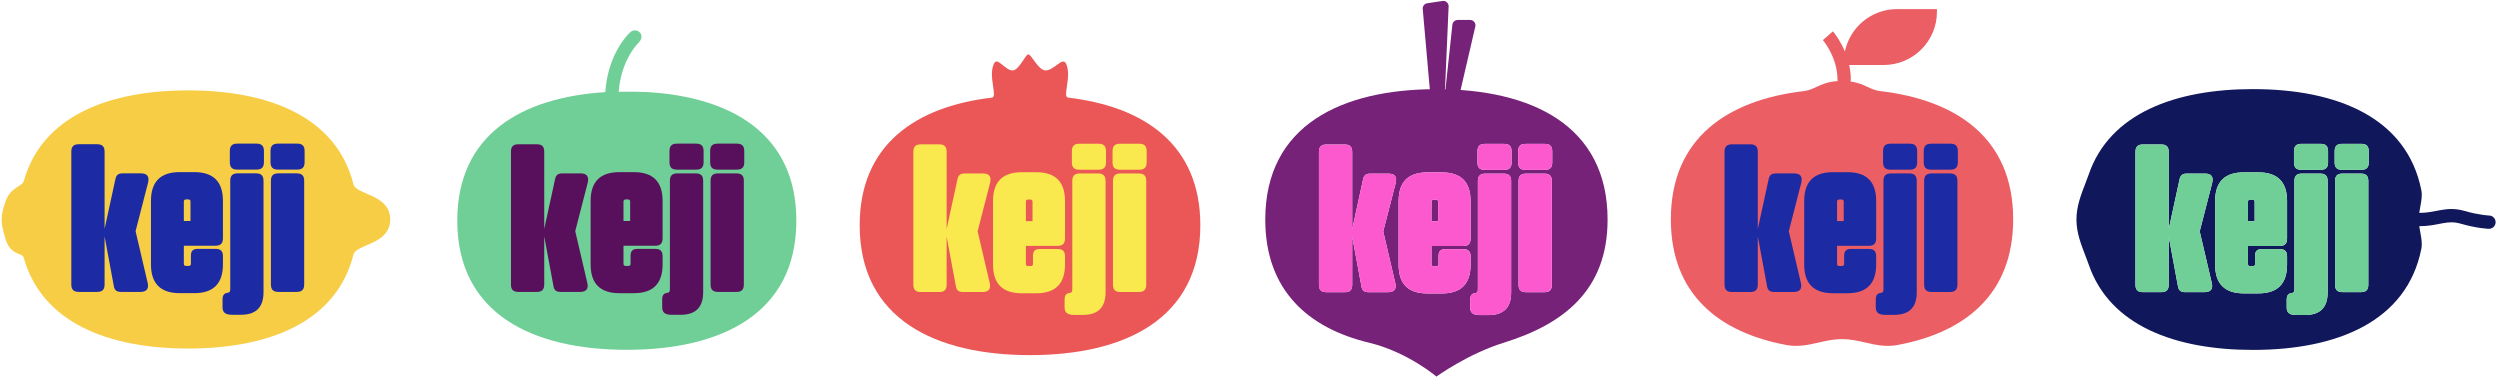 <svg width="501" height="76" viewBox="0 0 501 76" fill="none" xmlns="http://www.w3.org/2000/svg">
<path d="M240.547 45.149C240.547 64.008 225.265 71.166 206.413 71.166C187.562 71.166 172.28 64.008 172.28 45.149C172.28 28.915 183.604 21.352 198.78 19.561C199.998 19.417 197.948 15.232 199.211 12.71C199.906 11.324 201.475 14.201 202.978 14.111C204.251 14.035 205.478 10.899 206.084 10.899C206.691 10.899 208.055 14.035 209.479 14.111C211.159 14.201 212.921 11.324 213.615 12.71C214.879 15.232 212.829 19.417 214.047 19.561C229.223 21.352 240.547 28.915 240.547 45.149Z" fill="#EB5757"/>
<g filter="url(#filter0_b_731_10709)">
<path d="M196.874 58.522C198.125 58.522 198.625 57.897 198.333 56.688L195.916 46.351L198.416 36.639C198.708 35.389 198.25 34.764 196.958 34.764H193.331C192.456 34.764 192.039 35.097 191.873 35.931L189.705 45.893V30.429C189.705 29.387 189.247 28.928 188.205 28.928H184.537C183.495 28.928 183.036 29.387 183.036 30.429V57.021C183.036 58.063 183.495 58.522 184.537 58.522H188.205C189.247 58.522 189.705 58.063 189.705 57.021V47.393L191.539 57.272C191.664 58.188 192.123 58.522 192.998 58.522H196.874Z" fill="#F9E94E"/>
<path d="M213.424 51.353C213.424 50.352 212.965 49.894 211.965 49.894H208.38C207.421 49.894 207.005 50.311 207.005 51.269V52.853C207.005 53.187 206.88 53.312 206.546 53.312H206.046C205.713 53.312 205.587 53.187 205.587 52.853V49.269H211.923C212.965 49.269 213.424 48.81 213.424 47.768V40.266C213.424 36.431 211.506 34.514 207.672 34.514H204.754C200.919 34.514 199.002 36.431 199.002 40.266V53.02C199.002 56.855 200.919 58.772 204.754 58.772H207.672C211.506 58.772 213.424 56.855 213.424 53.02V51.353ZM206.254 39.974C206.796 39.974 206.921 40.099 206.921 40.432V44.309H205.587V40.432C205.587 40.099 205.713 39.974 206.254 39.974Z" fill="#F9E94E"/>
<path d="M220.139 34.014C221.181 34.014 221.64 33.555 221.64 32.513V30.304C221.64 29.262 221.181 28.803 220.139 28.803H216.304C215.262 28.803 214.804 29.262 214.804 30.304V32.513C214.804 33.555 215.262 34.014 216.304 34.014H220.139ZM215.262 63.107H217.013C220.056 63.107 221.556 61.606 221.556 58.564V36.264C221.556 35.222 221.098 34.764 220.056 34.764H216.388C215.346 34.764 214.887 35.222 214.887 36.264V57.813C214.887 58.147 214.887 58.397 214.721 58.564C214.512 58.772 214.054 58.605 213.637 59.022C213.345 59.314 213.345 59.814 213.345 60.231V61.606C213.345 62.648 213.929 63.107 215.262 63.107Z" fill="#F9E94E"/>
<path d="M228.29 34.014C229.332 34.014 229.79 33.555 229.79 32.513V30.304C229.79 29.262 229.332 28.803 228.29 28.803H224.455C223.413 28.803 222.954 29.262 222.954 30.304V32.513C222.954 33.555 223.413 34.014 224.455 34.014H228.29ZM228.206 58.522C229.248 58.522 229.707 58.063 229.707 57.021V36.264C229.707 35.222 229.248 34.764 228.206 34.764H224.538C223.496 34.764 223.038 35.222 223.038 36.264V57.021C223.038 58.063 223.496 58.522 224.538 58.522H228.206Z" fill="#F9E94E"/>
</g>
<path d="M78.2 43.979C78.2 49.054 71.37 48.881 70.833 51.018C67.438 64.539 53.898 69.845 37.712 69.845C21.771 69.845 8.398 64.7 4.752 51.63C4.451 50.553 2.133 51.303 1.107 47.908C0.08 44.513 0.071 43.324 1.107 40.377C2.142 37.43 4.451 37.404 4.752 36.327C8.398 23.258 21.771 18.112 37.712 18.112C53.898 18.112 67.438 23.418 70.833 36.939C71.37 39.076 78.2 38.904 78.2 43.979Z" fill="#F7CD46"/>
<g filter="url(#filter1_b_731_10709)">
<g filter="url(#filter2_b_731_10709)">
<path d="M28.128 58.497C29.378 58.497 29.878 57.872 29.587 56.663L27.169 46.326L29.67 36.615C29.962 35.364 29.503 34.739 28.211 34.739H24.585C23.709 34.739 23.293 35.072 23.126 35.906L20.959 45.868V30.404C20.959 29.362 20.5 28.904 19.458 28.904H15.79C14.748 28.904 14.29 29.362 14.29 30.404V56.997C14.29 58.039 14.748 58.497 15.79 58.497H19.458C20.5 58.497 20.959 58.039 20.959 56.997V47.368L22.793 57.247C22.918 58.164 23.376 58.497 24.251 58.497H28.128Z" fill="#1C2BA4"/>
<path d="M44.677 51.328C44.677 50.328 44.218 49.869 43.218 49.869H39.633C38.675 49.869 38.258 50.286 38.258 51.245V52.829C38.258 53.162 38.133 53.287 37.8 53.287H37.299C36.966 53.287 36.841 53.162 36.841 52.829V49.244H43.176C44.218 49.244 44.677 48.785 44.677 47.743V40.241C44.677 36.406 42.76 34.489 38.925 34.489H36.007C32.173 34.489 30.255 36.406 30.255 40.241V52.995C30.255 56.83 32.173 58.747 36.007 58.747H38.925C42.76 58.747 44.677 56.83 44.677 52.995V51.328ZM37.508 39.949C38.05 39.949 38.175 40.074 38.175 40.408V44.284H36.841V40.408C36.841 40.074 36.966 39.949 37.508 39.949Z" fill="#1C2BA4"/>
<path d="M51.392 33.989C52.434 33.989 52.893 33.53 52.893 32.488V30.279C52.893 29.237 52.434 28.779 51.392 28.779H47.558C46.516 28.779 46.057 29.237 46.057 30.279V32.488C46.057 33.53 46.516 33.989 47.558 33.989H51.392ZM46.516 63.082H48.266C51.309 63.082 52.81 61.582 52.81 58.539V36.24C52.81 35.197 52.351 34.739 51.309 34.739H47.641C46.599 34.739 46.141 35.197 46.141 36.24V57.789C46.141 58.122 46.141 58.372 45.974 58.539C45.766 58.747 45.307 58.581 44.89 58.997C44.599 59.289 44.599 59.789 44.599 60.206V61.582C44.599 62.624 45.182 63.082 46.516 63.082Z" fill="#1C2BA4"/>
<path d="M59.543 33.989C60.585 33.989 61.044 33.53 61.044 32.488V30.279C61.044 29.237 60.585 28.779 59.543 28.779H55.708C54.666 28.779 54.208 29.237 54.208 30.279V32.488C54.208 33.53 54.666 33.989 55.708 33.989H59.543ZM59.46 58.497C60.502 58.497 60.96 58.039 60.96 56.997V36.24C60.96 35.197 60.502 34.739 59.46 34.739H55.792C54.75 34.739 54.291 35.197 54.291 36.24V56.997C54.291 58.039 54.75 58.497 55.792 58.497H59.46Z" fill="#1C2BA4"/>
</g>
</g>
<path d="M128.245 6.538C127.762 5.982 126.92 5.924 126.364 6.408C126.404 6.374 126.366 6.406 126.363 6.409L126.359 6.412L126.352 6.418C126.347 6.423 126.341 6.428 126.334 6.435C126.319 6.448 126.301 6.465 126.278 6.486C126.232 6.529 126.17 6.588 126.094 6.664C125.943 6.816 125.736 7.036 125.492 7.324C125.005 7.9 124.37 8.753 123.74 9.892C122.641 11.878 121.563 14.722 121.301 18.464C104.574 19.512 91.64 26.915 91.64 44.217C91.64 62.981 106.851 70.103 125.615 70.103C144.378 70.103 159.589 62.981 159.589 44.217C159.589 26.819 146.511 19.43 129.649 18.447C128.455 18.377 125.996 18.355 123.982 18.379C124.246 15.195 125.17 12.815 126.073 11.183C126.609 10.214 127.141 9.505 127.529 9.046C127.723 8.816 127.881 8.65 127.984 8.546C128.527 8 128.819 7.196 128.245 6.538Z" fill="#6FCF97"/>
<g filter="url(#filter3_b_731_10709)">
<path d="M116.234 58.503C117.485 58.503 117.985 57.878 117.693 56.669L115.276 46.332L117.777 36.62C118.068 35.37 117.61 34.745 116.318 34.745H112.691C111.816 34.745 111.399 35.078 111.233 35.912L109.065 45.874V30.41C109.065 29.368 108.607 28.91 107.565 28.91H103.897C102.855 28.91 102.396 29.368 102.396 30.41V57.002C102.396 58.044 102.855 58.503 103.897 58.503H107.565C108.607 58.503 109.065 58.044 109.065 57.002V47.374L110.899 57.253C111.024 58.169 111.483 58.503 112.358 58.503H116.234Z" fill="#59105C"/>
<path d="M132.784 51.334C132.784 50.334 132.325 49.875 131.325 49.875H127.74C126.782 49.875 126.365 50.292 126.365 51.251V52.834C126.365 53.168 126.24 53.293 125.906 53.293H125.406C125.073 53.293 124.948 53.168 124.948 52.834V49.25H131.283C132.325 49.25 132.784 48.791 132.784 47.749V40.247C132.784 36.412 130.866 34.495 127.032 34.495H124.114C120.279 34.495 118.362 36.412 118.362 40.247V53.001C118.362 56.836 120.279 58.753 124.114 58.753H127.032C130.866 58.753 132.784 56.836 132.784 53.001V51.334ZM125.614 39.955C126.156 39.955 126.281 40.08 126.281 40.413V44.29H124.948V40.413C124.948 40.08 125.073 39.955 125.614 39.955Z" fill="#59105C"/>
<path d="M139.499 33.995C140.541 33.995 141 33.536 141 32.494V30.285C141 29.243 140.541 28.784 139.499 28.784H135.664C134.622 28.784 134.164 29.243 134.164 30.285V32.494C134.164 33.536 134.622 33.995 135.664 33.995H139.499ZM134.622 63.088H136.373C139.416 63.088 140.916 61.587 140.916 58.545V36.245C140.916 35.203 140.458 34.745 139.416 34.745H135.748C134.706 34.745 134.247 35.203 134.247 36.245V57.794C134.247 58.128 134.247 58.378 134.081 58.545C133.872 58.753 133.414 58.586 132.997 59.003C132.705 59.295 132.705 59.795 132.705 60.212V61.587C132.705 62.629 133.289 63.088 134.622 63.088Z" fill="#59105C"/>
<path d="M147.65 33.995C148.692 33.995 149.15 33.536 149.15 32.494V30.285C149.15 29.243 148.692 28.784 147.65 28.784H143.815C142.773 28.784 142.315 29.243 142.315 30.285V32.494C142.315 33.536 142.773 33.995 143.815 33.995H147.65ZM147.566 58.503C148.608 58.503 149.067 58.044 149.067 57.002V36.245C149.067 35.203 148.608 34.745 147.566 34.745H143.898C142.856 34.745 142.398 35.203 142.398 36.245V57.002C142.398 58.044 142.856 58.503 143.898 58.503H147.566Z" fill="#59105C"/>
</g>
<g filter="url(#filter4_b_731_10709)">
<path fill-rule="evenodd" clip-rule="evenodd" d="M301.36 68.678C313.374 64.95 322.16 58.15 322.16 44C322.16 25.057 306.803 17.867 287.86 17.867C268.917 17.867 253.56 25.057 253.56 44C253.56 58.15 262.129 65.742 274.36 68.678C282.093 70.535 287.86 75.467 287.86 75.467C287.86 75.467 294.093 70.933 301.36 68.678ZM301.419 34.048C302.461 34.048 302.92 33.589 302.92 32.547V30.338C302.92 29.296 302.461 28.837 301.419 28.837H297.585C296.542 28.837 296.084 29.296 296.084 30.338V32.547C296.084 33.589 296.542 34.048 297.585 34.048H301.419ZM296.542 63.141H298.293C301.336 63.141 302.836 61.64 302.836 58.598V36.298C302.836 35.256 302.378 34.798 301.336 34.798H297.668C296.626 34.798 296.167 35.256 296.167 36.298V57.847C296.167 58.181 296.167 58.431 296.001 58.598C295.914 58.684 295.785 58.706 295.634 58.732C295.42 58.768 295.161 58.812 294.917 59.056C294.625 59.348 294.625 59.848 294.625 60.265V61.64C294.625 62.682 295.209 63.141 296.542 63.141ZM279.613 56.722C279.905 57.931 279.405 58.556 278.154 58.556H274.278C273.403 58.556 272.944 58.223 272.819 57.306L270.985 47.427V57.056C270.985 58.097 270.527 58.556 269.485 58.556H265.817C264.775 58.556 264.316 58.097 264.316 57.056V30.463C264.316 29.421 264.775 28.962 265.817 28.962H269.485C270.527 28.962 270.985 29.421 270.985 30.463V45.927L273.153 35.965C273.319 35.131 273.736 34.798 274.611 34.798H278.238C279.53 34.798 279.988 35.423 279.697 36.673L277.196 46.385L279.613 56.722ZM293.245 49.928C294.245 49.928 294.704 50.387 294.704 51.387V53.054C294.704 56.889 292.786 58.806 288.952 58.806H286.034C282.199 58.806 280.282 56.889 280.282 53.054V40.3C280.282 36.465 282.199 34.548 286.034 34.548H288.952C292.786 34.548 294.704 36.465 294.704 40.3V47.802C294.704 48.844 294.245 49.303 293.203 49.303H286.868V52.887C286.868 53.221 286.993 53.346 287.326 53.346H287.826C288.16 53.346 288.285 53.221 288.285 52.887V51.303C288.285 50.345 288.702 49.928 289.66 49.928H293.245ZM288.201 40.467C288.201 40.133 288.076 40.008 287.535 40.008C286.993 40.008 286.868 40.133 286.868 40.467V44.343H288.201V40.467ZM311.07 32.547C311.07 33.589 310.612 34.048 309.57 34.048H305.735C304.693 34.048 304.235 33.589 304.235 32.547V30.338C304.235 29.296 304.693 28.837 305.735 28.837H309.57C310.612 28.837 311.07 29.296 311.07 30.338V32.547ZM310.987 57.056C310.987 58.097 310.528 58.556 309.486 58.556H305.818C304.776 58.556 304.318 58.097 304.318 57.056V36.298C304.318 35.256 304.776 34.798 305.818 34.798H309.486C310.528 34.798 310.987 35.256 310.987 36.298V57.056Z" fill="#752278"/>
<path d="M291.058 4.953L289.687 17.753C289.619 18.384 290.113 18.933 290.747 18.933H291.646C292.142 18.933 292.573 18.591 292.685 18.108L295.656 5.308C295.812 4.639 295.304 4 294.617 4H292.119C291.573 4 291.116 4.411 291.058 4.953Z" fill="#752278"/>
<path d="M285.115 1.8L286.524 17.768C286.579 18.394 287.16 18.836 287.777 18.724L288.722 18.552C289.212 18.463 289.575 18.047 289.597 17.549L290.304 1.293C290.333 0.623 289.743 0.092 289.08 0.192L286.019 0.651C285.461 0.735 285.065 1.238 285.115 1.8Z" fill="#752278"/>
<g filter="url(#filter5_b_731_10709)">
<path d="M278.154 58.556C279.405 58.556 279.905 57.931 279.613 56.722L277.196 46.385L279.696 36.673C279.988 35.423 279.53 34.798 278.238 34.798H274.611C273.736 34.798 273.319 35.131 273.153 35.965L270.985 45.927V30.463C270.985 29.421 270.527 28.962 269.485 28.962H265.817C264.775 28.962 264.316 29.421 264.316 30.463V57.056C264.316 58.098 264.775 58.556 265.817 58.556H269.485C270.527 58.556 270.985 58.098 270.985 57.056V47.427L272.819 57.306C272.944 58.223 273.403 58.556 274.278 58.556H278.154Z" fill="#FB59CD"/>
<path d="M294.704 51.387C294.704 50.387 294.245 49.928 293.245 49.928H289.66C288.701 49.928 288.285 50.345 288.285 51.304V52.887C288.285 53.221 288.16 53.346 287.826 53.346H287.326C286.993 53.346 286.868 53.221 286.868 52.887V49.303H293.203C294.245 49.303 294.704 48.844 294.704 47.802V40.3C294.704 36.465 292.786 34.548 288.952 34.548H286.034C282.199 34.548 280.282 36.465 280.282 40.3V53.054C280.282 56.889 282.199 58.806 286.034 58.806H288.952C292.786 58.806 294.704 56.889 294.704 53.054V51.387ZM287.534 40.008C288.076 40.008 288.201 40.133 288.201 40.467V44.343H286.868V40.467C286.868 40.133 286.993 40.008 287.534 40.008Z" fill="#FB59CD"/>
<path d="M301.419 34.048C302.461 34.048 302.92 33.589 302.92 32.547V30.338C302.92 29.296 302.461 28.837 301.419 28.837H297.584C296.542 28.837 296.084 29.296 296.084 30.338V32.547C296.084 33.589 296.542 34.048 297.584 34.048H301.419ZM296.542 63.141H298.293C301.336 63.141 302.836 61.64 302.836 58.598V36.298C302.836 35.256 302.378 34.798 301.336 34.798H297.668C296.626 34.798 296.167 35.256 296.167 36.298V57.847C296.167 58.181 296.167 58.431 296.001 58.598C295.792 58.806 295.334 58.639 294.917 59.056C294.625 59.348 294.625 59.848 294.625 60.265V61.64C294.625 62.682 295.209 63.141 296.542 63.141Z" fill="#FB59CD"/>
<path d="M309.57 34.048C310.612 34.048 311.07 33.589 311.07 32.547V30.338C311.07 29.296 310.612 28.837 309.57 28.837H305.735C304.693 28.837 304.234 29.296 304.234 30.338V32.547C304.234 33.589 304.693 34.048 305.735 34.048H309.57ZM309.486 58.556C310.528 58.556 310.987 58.098 310.987 57.056V36.298C310.987 35.256 310.528 34.798 309.486 34.798H305.818C304.776 34.798 304.318 35.256 304.318 36.298V57.056C304.318 58.098 304.776 58.556 305.818 58.556H309.486Z" fill="#FB59CD"/>
</g>
</g>
<g filter="url(#filter6_b_731_10709)">
<path fill-rule="evenodd" clip-rule="evenodd" d="M369.72 10.32C370.722 5.47 375.018 1.824 380.165 1.824H388.165V2.357C388.165 8.248 383.39 13.024 377.498 13.024H370.579C370.778 13.936 370.901 14.92 370.901 15.957C370.901 16.087 370.882 16.213 370.847 16.332C372.358 16.536 373.348 16.997 374.259 17.42C375.059 17.792 375.798 18.136 376.773 18.25C392.042 20.041 403.44 27.638 403.44 43.957C403.44 59.016 393.736 66.647 380.24 69.144C377.914 69.575 375.896 69.115 373.846 68.648C372.339 68.304 370.815 67.957 369.14 67.957C367.465 67.957 365.941 68.304 364.434 68.648C362.384 69.115 360.366 69.575 358.04 69.144C344.544 66.647 334.84 59.016 334.84 43.957C334.84 27.638 346.237 20.041 361.507 18.25C362.482 18.136 363.22 17.792 364.021 17.42C365.089 16.924 366.268 16.376 368.266 16.25C368.245 16.156 368.234 16.058 368.234 15.957C368.234 13.706 367.507 11.72 366.754 10.273C366.38 9.553 366.007 8.981 365.731 8.593C365.593 8.4 365.48 8.253 365.404 8.158C365.367 8.111 365.338 8.076 365.321 8.055L365.303 8.034L365.303 8.034C365.303 8.034 365.303 8.034 366.308 7.157C367.312 6.28 367.312 6.281 367.312 6.281L367.313 6.282L367.315 6.284L367.319 6.288L367.331 6.302C367.34 6.313 367.352 6.328 367.367 6.346C367.398 6.382 367.439 6.433 367.491 6.497C367.593 6.626 367.735 6.811 367.903 7.046C368.238 7.517 368.679 8.195 369.12 9.042C369.322 9.431 369.526 9.858 369.72 10.32Z" fill="#EB5E64"/>
<g filter="url(#filter7_b_731_10709)">
<path d="M359.434 58.513C360.685 58.513 361.185 57.888 360.893 56.679L358.476 46.343L360.976 36.631C361.268 35.38 360.81 34.755 359.518 34.755H355.891C355.016 34.755 354.599 35.089 354.433 35.922L352.265 45.884V30.42C352.265 29.378 351.807 28.92 350.765 28.92H347.097C346.055 28.92 345.596 29.378 345.596 30.42V57.013C345.596 58.055 346.055 58.513 347.097 58.513H350.765C351.807 58.513 352.265 58.055 352.265 57.013V47.385L354.099 57.263C354.224 58.18 354.683 58.513 355.558 58.513H359.434Z" fill="#1C2BA4"/>
<path d="M375.984 51.344C375.984 50.344 375.525 49.885 374.525 49.885H370.94C369.982 49.885 369.565 50.302 369.565 51.261V52.845C369.565 53.178 369.44 53.303 369.106 53.303H368.606C368.273 53.303 368.148 53.178 368.148 52.845V49.26H374.483C375.525 49.26 375.984 48.802 375.984 47.76V40.257C375.984 36.422 374.066 34.505 370.232 34.505H367.314C363.479 34.505 361.562 36.422 361.562 40.257V53.011C361.562 56.846 363.479 58.764 367.314 58.764H370.232C374.066 58.764 375.984 56.846 375.984 53.011V51.344ZM368.814 39.965C369.356 39.965 369.481 40.09 369.481 40.424V44.3H368.148V40.424C368.148 40.09 368.273 39.965 368.814 39.965Z" fill="#1C2BA4"/>
<path d="M382.699 34.005C383.741 34.005 384.2 33.547 384.2 32.504V30.295C384.2 29.253 383.741 28.795 382.699 28.795H378.864C377.822 28.795 377.364 29.253 377.364 30.295V32.504C377.364 33.547 377.822 34.005 378.864 34.005H382.699ZM377.822 63.098H379.573C382.616 63.098 384.116 61.598 384.116 58.555V36.256C384.116 35.214 383.658 34.755 382.616 34.755H378.948C377.906 34.755 377.447 35.214 377.447 36.256V57.805C377.447 58.138 377.447 58.388 377.281 58.555C377.072 58.764 376.614 58.597 376.197 59.014C375.905 59.305 375.905 59.806 375.905 60.222V61.598C375.905 62.64 376.489 63.098 377.822 63.098Z" fill="#1C2BA4"/>
<path d="M390.85 34.005C391.892 34.005 392.35 33.547 392.35 32.504V30.295C392.35 29.253 391.892 28.795 390.85 28.795H387.015C385.973 28.795 385.515 29.253 385.515 30.295V32.504C385.515 33.547 385.973 34.005 387.015 34.005H390.85ZM390.766 58.513C391.808 58.513 392.267 58.055 392.267 57.013V36.256C392.267 35.214 391.808 34.755 390.766 34.755H387.098C386.056 34.755 385.598 35.214 385.598 36.256V57.013C385.598 58.055 386.056 58.513 387.098 58.513H390.766Z" fill="#1C2BA4"/>
</g>
</g>
<path fill-rule="evenodd" clip-rule="evenodd" d="M484.82 45.319C484.88 45.752 484.958 46.179 485.036 46.599C485.244 47.731 485.444 48.816 485.238 49.856C482.342 64.437 468.332 70.123 451.487 70.123C435.933 70.123 422.797 65.276 418.594 53.056C418.384 52.446 418.141 51.817 417.89 51.17L417.89 51.17C417.046 48.992 416.12 46.602 416.12 43.989C416.12 41.376 417.046 38.987 417.89 36.809C418.141 36.162 418.384 35.533 418.594 34.923C422.797 22.703 435.933 17.856 451.487 17.856C468.332 17.856 482.342 23.542 485.238 38.123C485.444 39.163 485.244 40.248 485.036 41.38C484.958 41.8 484.88 42.227 484.82 42.66C484.853 42.657 484.886 42.656 484.92 42.656C486.194 42.656 487.188 42.465 488.237 42.264L488.238 42.264C488.516 42.21 488.799 42.156 489.091 42.105C490.481 41.86 491.962 41.715 493.825 42.254C495.34 42.694 496.61 42.928 497.494 43.053C497.936 43.115 498.28 43.15 498.508 43.169C498.623 43.178 498.708 43.184 498.763 43.187C498.777 43.188 498.789 43.188 498.798 43.189C498.808 43.189 498.815 43.19 498.82 43.19L498.83 43.19C498.83 43.19 498.831 43.19 498.831 43.19C498.831 43.19 498.831 43.19 498.832 43.19C499.566 43.215 500.143 43.83 500.119 44.566C500.096 45.301 499.48 45.879 498.744 45.855L498.787 44.523C498.744 45.855 498.744 45.855 498.743 45.855L498.743 45.855L498.741 45.855L498.738 45.855L498.73 45.855L498.703 45.854C498.681 45.853 498.65 45.851 498.612 45.849C498.536 45.845 498.427 45.838 498.289 45.826C498.013 45.803 497.617 45.763 497.122 45.694C496.131 45.554 494.735 45.295 493.082 44.816C491.777 44.437 490.756 44.519 489.554 44.731C489.326 44.771 489.086 44.817 488.835 44.866C487.763 45.073 486.473 45.323 484.92 45.323C484.886 45.323 484.853 45.322 484.82 45.319ZM466.546 32.536C466.546 33.578 466.088 34.037 465.046 34.037H461.211C460.169 34.037 459.711 33.578 459.711 32.536V30.327C459.711 29.285 460.169 28.827 461.211 28.827H465.046C466.088 28.827 466.546 29.285 466.546 30.327V32.536ZM461.92 63.13H460.169C458.835 63.13 458.252 62.672 458.252 61.63V60.254C458.252 59.837 458.252 59.337 458.543 59.046C458.788 58.801 459.046 58.758 459.26 58.721C459.412 58.695 459.541 58.673 459.627 58.587C459.794 58.42 459.794 58.17 459.794 57.837V36.288C459.794 35.246 460.252 34.787 461.294 34.787H464.962C466.004 34.787 466.463 35.246 466.463 36.288V58.587C466.463 61.63 464.962 63.13 461.92 63.13ZM441.781 58.545C443.031 58.545 443.532 57.92 443.24 56.711L440.822 46.374L443.323 36.663C443.615 35.412 443.156 34.787 441.864 34.787H438.238C437.363 34.787 436.946 35.121 436.779 35.954L434.612 45.916V30.452C434.612 29.41 434.153 28.952 433.111 28.952H429.443C428.401 28.952 427.943 29.41 427.943 30.452V57.045C427.943 58.087 428.401 58.545 429.443 58.545H433.111C434.153 58.545 434.612 58.087 434.612 57.045V47.417L436.446 57.295C436.571 58.212 437.029 58.545 437.905 58.545H441.781ZM458.33 51.376C458.33 50.376 457.872 49.917 456.871 49.917H453.287C452.328 49.917 451.911 50.334 451.911 51.293V52.877C451.911 53.21 451.786 53.335 451.453 53.335H450.953C450.619 53.335 450.494 53.21 450.494 52.877V49.292H456.83C457.872 49.292 458.33 48.834 458.33 47.792V40.289C458.33 36.455 456.413 34.537 452.578 34.537H449.661C445.826 34.537 443.909 36.455 443.909 40.289V53.044C443.909 56.878 445.826 58.795 449.661 58.795H452.578C456.413 58.795 458.33 56.878 458.33 53.044V51.376ZM451.161 39.997C451.703 39.997 451.828 40.122 451.828 40.456V44.332H450.494V40.456C450.494 40.122 450.619 39.997 451.161 39.997ZM473.196 34.037C474.238 34.037 474.697 33.578 474.697 32.536V30.327C474.697 29.285 474.238 28.827 473.196 28.827H469.362C468.32 28.827 467.861 29.285 467.861 30.327V32.536C467.861 33.578 468.32 34.037 469.362 34.037H473.196ZM473.113 58.545C474.155 58.545 474.613 58.087 474.613 57.045V36.288C474.613 35.246 474.155 34.787 473.113 34.787H469.445C468.403 34.787 467.945 35.246 467.945 36.288V57.045C467.945 58.087 468.403 58.545 469.445 58.545H473.113Z" fill="#10175B"/>
<g filter="url(#filter8_b_731_10709)">
<path d="M441.781 58.545C443.031 58.545 443.532 57.92 443.24 56.711L440.822 46.374L443.323 36.663C443.615 35.412 443.156 34.787 441.864 34.787H438.238C437.363 34.787 436.946 35.121 436.779 35.954L434.612 45.916V30.452C434.612 29.41 434.153 28.952 433.111 28.952H429.443C428.401 28.952 427.943 29.41 427.943 30.452V57.045C427.943 58.087 428.401 58.545 429.443 58.545H433.111C434.153 58.545 434.612 58.087 434.612 57.045V47.417L436.446 57.295C436.571 58.212 437.029 58.545 437.905 58.545H441.781Z" fill="#6FCF97"/>
<path d="M458.33 51.376C458.33 50.376 457.872 49.917 456.871 49.917H453.287C452.328 49.917 451.911 50.334 451.911 51.293V52.877C451.911 53.21 451.786 53.335 451.453 53.335H450.953C450.619 53.335 450.494 53.21 450.494 52.877V49.292H456.83C457.872 49.292 458.33 48.834 458.33 47.792V40.289C458.33 36.455 456.413 34.537 452.578 34.537H449.661C445.826 34.537 443.909 36.455 443.909 40.289V53.044C443.909 56.878 445.826 58.795 449.661 58.795H452.578C456.413 58.795 458.33 56.878 458.33 53.044V51.376ZM451.161 39.997C451.703 39.997 451.828 40.122 451.828 40.456V44.332H450.494V40.456C450.494 40.122 450.619 39.997 451.161 39.997Z" fill="#6FCF97"/>
<path d="M465.046 34.037C466.088 34.037 466.546 33.578 466.546 32.536V30.327C466.546 29.285 466.088 28.827 465.046 28.827H461.211C460.169 28.827 459.711 29.285 459.711 30.327V32.536C459.711 33.578 460.169 34.037 461.211 34.037H465.046ZM460.169 63.13H461.92C464.962 63.13 466.463 61.63 466.463 58.587V36.288C466.463 35.246 466.004 34.787 464.962 34.787H461.294C460.252 34.787 459.794 35.246 459.794 36.288V57.837C459.794 58.17 459.794 58.42 459.627 58.587C459.419 58.795 458.96 58.629 458.544 59.046C458.252 59.337 458.252 59.837 458.252 60.254V61.63C458.252 62.672 458.835 63.13 460.169 63.13Z" fill="#6FCF97"/>
<path d="M473.196 34.037C474.238 34.037 474.697 33.578 474.697 32.536V30.327C474.697 29.285 474.238 28.827 473.196 28.827H469.362C468.32 28.827 467.861 29.285 467.861 30.327V32.536C467.861 33.578 468.32 34.037 469.362 34.037H473.196ZM473.113 58.545C474.155 58.545 474.614 58.087 474.614 57.045V36.288C474.614 35.246 474.155 34.787 473.113 34.787H469.445C468.403 34.787 467.945 35.246 467.945 36.288V57.045C467.945 58.087 468.403 58.545 469.445 58.545H473.113Z" fill="#6FCF97"/>
</g>
<defs>
<filter id="filter0_b_731_10709" x="180.903" y="26.67" width="51.021" height="38.57" filterUnits="userSpaceOnUse" color-interpolation-filters="sRGB">
<feFlood flood-opacity="0" result="BackgroundImageFix"/>
<feGaussianBlur in="BackgroundImageFix" stdDeviation="1.067"/>
<feComposite in2="SourceAlpha" operator="in" result="effect1_backgroundBlur_731_10709"/>
<feBlend mode="normal" in="SourceGraphic" in2="effect1_backgroundBlur_731_10709" result="shape"/>
</filter>
<filter id="filter1_b_731_10709" x="-12.377" y="2.112" width="100.087" height="87.637" filterUnits="userSpaceOnUse" color-interpolation-filters="sRGB">
<feFlood flood-opacity="0" result="BackgroundImageFix"/>
<feGaussianBlur in="BackgroundImageFix" stdDeviation="13.333"/>
<feComposite in2="SourceAlpha" operator="in" result="effect1_backgroundBlur_731_10709"/>
<feBlend mode="normal" in="SourceGraphic" in2="effect1_backgroundBlur_731_10709" result="shape"/>
</filter>
<filter id="filter2_b_731_10709" x="12.156" y="26.645" width="51.021" height="38.57" filterUnits="userSpaceOnUse" color-interpolation-filters="sRGB">
<feFlood flood-opacity="0" result="BackgroundImageFix"/>
<feGaussianBlur in="BackgroundImageFix" stdDeviation="1.067"/>
<feComposite in2="SourceAlpha" operator="in" result="effect1_backgroundBlur_731_10709"/>
<feBlend mode="normal" in="SourceGraphic" in2="effect1_backgroundBlur_731_10709" result="shape"/>
</filter>
<filter id="filter3_b_731_10709" x="100.263" y="26.651" width="51.021" height="38.57" filterUnits="userSpaceOnUse" color-interpolation-filters="sRGB">
<feFlood flood-opacity="0" result="BackgroundImageFix"/>
<feGaussianBlur in="BackgroundImageFix" stdDeviation="1.067"/>
<feComposite in2="SourceAlpha" operator="in" result="effect1_backgroundBlur_731_10709"/>
<feBlend mode="normal" in="SourceGraphic" in2="effect1_backgroundBlur_731_10709" result="shape"/>
</filter>
<filter id="filter4_b_731_10709" x="226.893" y="-26.487" width="121.933" height="128.62" filterUnits="userSpaceOnUse" color-interpolation-filters="sRGB">
<feFlood flood-opacity="0" result="BackgroundImageFix"/>
<feGaussianBlur in="BackgroundImageFix" stdDeviation="13.333"/>
<feComposite in2="SourceAlpha" operator="in" result="effect1_backgroundBlur_731_10709"/>
<feBlend mode="normal" in="SourceGraphic" in2="effect1_backgroundBlur_731_10709" result="shape"/>
</filter>
<filter id="filter5_b_731_10709" x="262.183" y="26.704" width="51.021" height="38.57" filterUnits="userSpaceOnUse" color-interpolation-filters="sRGB">
<feFlood flood-opacity="0" result="BackgroundImageFix"/>
<feGaussianBlur in="BackgroundImageFix" stdDeviation="1.067"/>
<feComposite in2="SourceAlpha" operator="in" result="effect1_backgroundBlur_731_10709"/>
<feBlend mode="normal" in="SourceGraphic" in2="effect1_backgroundBlur_731_10709" result="shape"/>
</filter>
<filter id="filter6_b_731_10709" x="308.173" y="-24.843" width="121.933" height="120.825" filterUnits="userSpaceOnUse" color-interpolation-filters="sRGB">
<feFlood flood-opacity="0" result="BackgroundImageFix"/>
<feGaussianBlur in="BackgroundImageFix" stdDeviation="13.333"/>
<feComposite in2="SourceAlpha" operator="in" result="effect1_backgroundBlur_731_10709"/>
<feBlend mode="normal" in="SourceGraphic" in2="effect1_backgroundBlur_731_10709" result="shape"/>
</filter>
<filter id="filter7_b_731_10709" x="343.463" y="26.662" width="51.021" height="38.57" filterUnits="userSpaceOnUse" color-interpolation-filters="sRGB">
<feFlood flood-opacity="0" result="BackgroundImageFix"/>
<feGaussianBlur in="BackgroundImageFix" stdDeviation="1.067"/>
<feComposite in2="SourceAlpha" operator="in" result="effect1_backgroundBlur_731_10709"/>
<feBlend mode="normal" in="SourceGraphic" in2="effect1_backgroundBlur_731_10709" result="shape"/>
</filter>
<filter id="filter8_b_731_10709" x="425.81" y="26.694" width="51.021" height="38.57" filterUnits="userSpaceOnUse" color-interpolation-filters="sRGB">
<feFlood flood-opacity="0" result="BackgroundImageFix"/>
<feGaussianBlur in="BackgroundImageFix" stdDeviation="1.067"/>
<feComposite in2="SourceAlpha" operator="in" result="effect1_backgroundBlur_731_10709"/>
<feBlend mode="normal" in="SourceGraphic" in2="effect1_backgroundBlur_731_10709" result="shape"/>
</filter>
</defs>
</svg>
